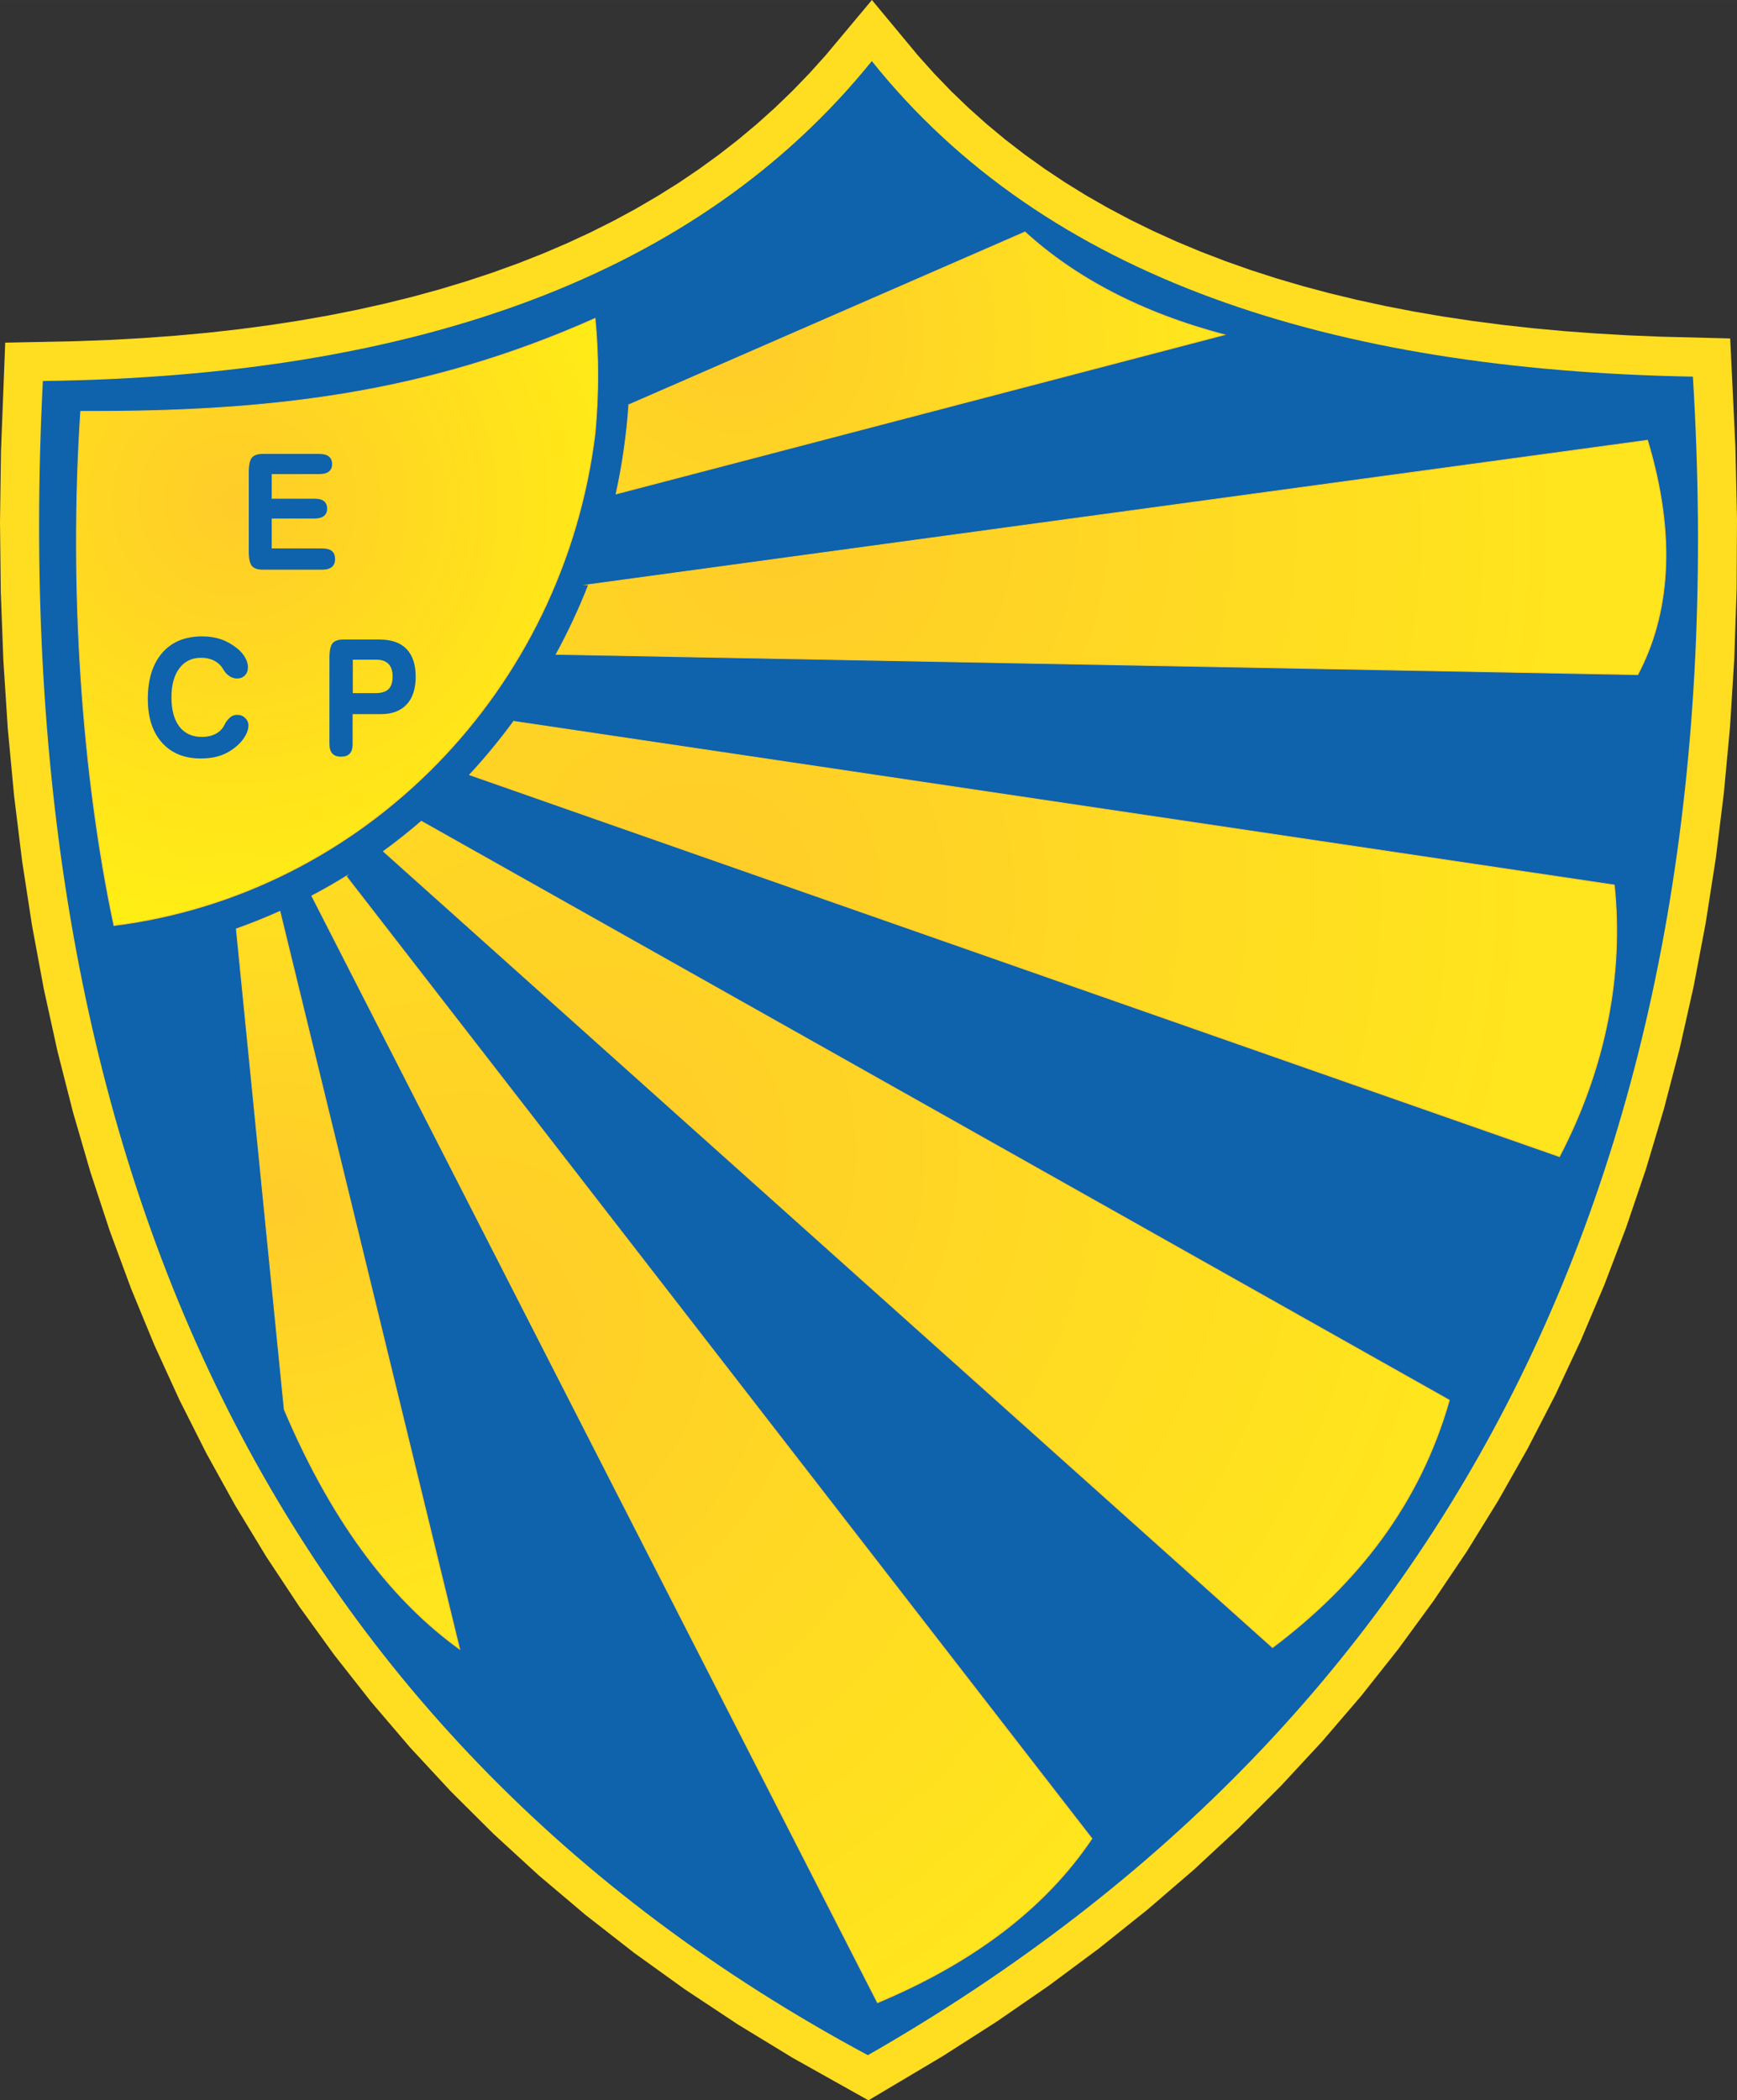 <?xml version="1.0" encoding="UTF-8"?>
<!DOCTYPE svg PUBLIC "-//W3C//DTD SVG 1.1//EN" "http://www.w3.org/Graphics/SVG/1.1/DTD/svg11.dtd">
<!-- Creator: CorelDRAW 2020 (64 Bit) -->
<svg xmlns="http://www.w3.org/2000/svg" xml:space="preserve" width="158.326mm" height="191.351mm" version="1.1" style="shape-rendering:geometricPrecision; text-rendering:geometricPrecision; image-rendering:optimizeQuality; fill-rule:evenodd; clip-rule:evenodd"
viewBox="0 0 556 671.97"
 xmlns:xlink="http://www.w3.org/1999/xlink"
 xmlns:xodm="http://www.corel.com/coreldraw/odm/2003">
 <rect x="0" y="0" width="556" height="671.97" fill="#333333" stroke="none"/>
 <defs>
  <style type="text/css">
   <![CDATA[
    .str0 {stroke:#FFCC29;stroke-width:0.27;stroke-miterlimit:22.926}
    .fil0 {fill:#FFDD21}
    .fil1 {fill:#0F62AC}
    .fil9 {fill:#0F62AC;fill-rule:nonzero}
    .fil2 {fill:url(#id0)}
    .fil8 {fill:url(#id1)}
    .fil4 {fill:url(#id2)}
    .fil3 {fill:url(#id3)}
    .fil7 {fill:url(#id4)}
    .fil6 {fill:url(#id5)}
    .fil5 {fill:url(#id6)}
   ]]>
  </style>
  <radialGradient id="id0" gradientUnits="userSpaceOnUse" gradientTransform="matrix(1.891 -0 -0 1.845 -66 -135)" cx="74.54" cy="160.14" r="82.73" fx="74.54" fy="160.14">
   <stop offset="0" style="stop-opacity:1; stop-color:#FFCC29"/>
   <stop offset="1" style="stop-opacity:1; stop-color:#FFF212"/>
  </radialGradient>
  <radialGradient id="id1" gradientUnits="userSpaceOnUse" gradientTransform="matrix(1.326 -0 -0 1.294 -29 -114)" cx="89.94" cy="386.01" r="100.55" fx="89.94" fy="386.01">
   <stop offset="0" style="stop-opacity:1; stop-color:#FFCC29"/>
   <stop offset="1" style="stop-opacity:1; stop-color:#FFE51D"/>
  </radialGradient>
  <radialGradient id="id2" gradientUnits="userSpaceOnUse" gradientTransform="matrix(1.616 -0 -0 1.577 -153 -99)" xlink:href="#id1" cx="249.07" cy="170.85" r="155.03" fx="249.07" fy="170.85">
  </radialGradient>
  <radialGradient id="id3" gradientUnits="userSpaceOnUse" gradientTransform="matrix(1.681 -0 -0 1.641 -161 -69)" xlink:href="#id1" cx="236.16" cy="107.74" r="84.99" fx="236.16" fy="107.74">
  </radialGradient>
  <radialGradient id="id4" gradientUnits="userSpaceOnUse" gradientTransform="matrix(1.674 -0 -0 1.634 -101 -269)" xlink:href="#id1" cx="149.74" cy="424.5" r="153.51" fx="149.74" fy="424.5">
  </radialGradient>
  <radialGradient id="id5" gradientUnits="userSpaceOnUse" gradientTransform="matrix(1.851 -0 -0 1.806 -162 -297)" xlink:href="#id1" cx="190.97" cy="368.51" r="148.9" fx="190.97" fy="368.51">
  </radialGradient>
  <radialGradient id="id6" gradientUnits="userSpaceOnUse" gradientTransform="matrix(1.661 -0 -0 1.621 -148 -178)" xlink:href="#id1" cx="223.75" cy="286.48" r="160.25" fx="223.75" fy="286.48">
  </radialGradient>
 </defs>
 <g id="Camada_x0020_1">
  <g id="_2004213372256">
   <g>
    <polygon class="fil0" points="1.67,109.63 24.45,109.16 35.17,108.75 45.71,108.17 56.06,107.41 66.24,106.48 76.23,105.36 86.04,104.07 95.66,102.59 105.1,100.94 114.35,99.1 123.41,97.08 132.28,94.88 140.96,92.5 149.45,89.93 157.75,87.18 165.86,84.25 173.77,81.13 181.49,77.83 189.02,74.34 196.35,70.67 203.49,66.81 210.43,62.76 217.19,58.53 223.74,54.1 230.11,49.48 236.29,44.67 242.27,39.67 248.06,34.47 253.66,29.07 259.07,23.48 264.29,17.68 279.09,0 293.84,17.75 299.05,23.56 304.45,29.16 310.05,34.54 315.84,39.71 321.82,44.68 328,49.44 334.36,54 340.92,58.36 347.67,62.53 354.62,66.5 361.75,70.28 369.07,73.87 376.58,77.27 384.27,80.48 392.16,83.51 400.22,86.36 408.47,89.02 416.9,91.5 425.51,93.8 434.3,95.92 443.27,97.87 452.4,99.64 461.71,101.24 471.19,102.66 480.84,103.92 490.65,105.01 500.63,105.93 510.76,106.68 521.05,107.28 531.5,107.71 553.82,108.28 555.49,143 556,165.9 555.88,188.43 555.14,210.58 553.78,232.35 551.79,253.75 549.19,274.77 545.96,295.4 542.11,315.65 537.64,335.52 532.55,354.99 526.84,374.08 520.5,392.76 513.55,411.05 505.97,428.93 497.78,446.42 488.97,463.49 479.54,480.14 469.5,496.39 458.84,512.21 447.57,527.61 435.7,542.59 423.22,557.13 410.13,571.25 396.44,584.93 382.16,598.18 367.27,610.98 351.8,623.35 335.73,635.28 319.08,646.76 301.84,657.79 277.98,671.97 253.7,658.37 236.16,647.68 219.26,636.49 202.99,624.8 187.37,612.61 172.38,599.94 158.03,586.78 144.32,573.15 131.24,559.05 118.8,544.49 106.99,529.47 95.81,514.01 85.27,498.1 75.35,481.76 66.07,465 57.4,447.81 49.36,430.22 41.94,412.22 35.14,393.82 28.95,375.03 23.37,355.85 18.39,336.3 14.02,316.38 10.25,296.09 7.07,275.44 4.49,254.43 2.49,233.08 1.08,211.38 0.25,189.35 -0,166.98 0.32,144.28 "/>
   </g>
   <path class="fil1" d="M13.72 121.9c119.31,-1.52 209.74,-33.53 265.34,-102.36 55.54,69.41 146.92,98.85 262.82,100.96 15.1,246.78 -74.62,428.59 -264.08,537.03 -193.11,-103.58 -276.49,-291.55 -264.08,-535.62z"/>
   <path class="fil2 str0" d="M190.49 101.87c1.16,12.07 1.14,24.39 -0.01,36.73 -10.05,82.21 -73.73,147.36 -154.01,157.51 -10.12,-47.61 -14.43,-107.45 -10.64,-164.5 59.13,0.26 109.72,-5.23 164.65,-29.74z"/>
   <path class="fil3 str0" d="M201.29 129.5l126.81 -55.28c15.71,14.36 36.8,25.75 63.85,32.88l-194.74 50.92c2.03,-9.27 3.41,-18.79 4.08,-28.52z"/>
   <path class="fil4 str0" d="M188.42 187.06l338.94 -46.21c9.49,31.49 6.83,56.15 -3.12,74.99l-346.21 -6.5c3.91,-7.16 7.39,-14.59 10.39,-22.28z"/>
   <path class="fil5 str0" d="M164.42 230.79l352.31 52.36c2.96,28.51 -2.7,58.37 -17.56,86.89l-348.85 -122.15c5.01,-5.41 9.72,-11.12 14.1,-17.09z"/>
   <path class="fil6 str0" d="M134.87 262.76l329.05 185.21c-9.39,33.1 -29.37,58.69 -56.59,79.15l-284.59 -254.74c4.18,-3.04 8.22,-6.25 12.13,-9.62z"/>
   <path class="fil7 str0" d="M110.83 280.34l238.69 307.89c-14.78,22.02 -37.66,39.52 -68.64,52.51l-181.08 -354.11c3.76,-1.97 7.43,-4.08 11.04,-6.3z"/>
   <path class="fil8 str0" d="M89.61 291.58l57.53 236.06c-20.24,-14.58 -39.91,-38.38 -56.15,-76.68l-15.35 -153.78c4.75,-1.68 9.4,-3.55 13.96,-5.6z"/>
   <path class="fil9" d="M103.23 175.47c1.34,0 2.35,0.28 3.02,0.84 0.67,0.56 1,1.42 1,2.55 0,1.11 -0.34,1.96 -1.02,2.53 -0.68,0.57 -1.68,0.87 -3.01,0.87l-19.08 0c-1.7,0 -2.88,-0.4 -3.53,-1.22 -0.65,-0.81 -0.98,-2.34 -0.98,-4.59l0 -25.38c0,-2.26 0.33,-3.8 0.98,-4.62 0.65,-0.82 1.83,-1.22 3.53,-1.22l18.13 0c1.32,0 2.33,0.28 3.01,0.83 0.68,0.55 1.02,1.36 1.02,2.44 0,1.04 -0.35,1.82 -1.02,2.36 -0.68,0.54 -1.68,0.81 -3.01,0.81l-15.3 0 0 7.89 13.76 0c1.33,0 2.32,0.26 2.98,0.79 0.66,0.53 1,1.33 1,2.4 0,1.02 -0.35,1.8 -1.02,2.33 -0.68,0.54 -1.66,0.81 -2.96,0.81l-13.76 0 0 9.57 16.26 0zm-55.92 48.24c0,-6.33 1.53,-11.27 4.59,-14.81 3.06,-3.53 7.33,-5.3 12.8,-5.3 2.16,0 4.15,0.3 5.95,0.9 1.81,0.6 3.51,1.56 5.14,2.84 1.1,0.86 1.98,1.84 2.62,2.93 0.64,1.1 0.95,2.14 0.95,3.15 0,1.11 -0.32,1.99 -0.95,2.65 -0.64,0.66 -1.5,1 -2.58,1 -0.6,0 -1.18,-0.13 -1.72,-0.38 -0.55,-0.25 -1.1,-0.64 -1.63,-1.16 -0.27,-0.27 -0.59,-0.68 -0.92,-1.23 -0.33,-0.55 -0.58,-0.91 -0.72,-1.08 -0.79,-0.94 -1.72,-1.64 -2.8,-2.09 -1.08,-0.46 -2.32,-0.69 -3.71,-0.69 -2.93,0 -5.23,1.13 -6.92,3.37 -1.68,2.24 -2.53,5.34 -2.53,9.29 0,4.04 0.85,7.16 2.54,9.37 1.69,2.2 4.1,3.3 7.23,3.3 1.37,0 2.61,-0.23 3.71,-0.67 1.09,-0.44 1.99,-1.08 2.67,-1.92 0.28,-0.35 0.56,-0.79 0.84,-1.31 0.28,-0.53 0.46,-0.87 0.56,-1 0.62,-0.82 1.2,-1.39 1.72,-1.7 0.53,-0.31 1.12,-0.46 1.79,-0.46 1,0 1.84,0.33 2.54,1 0.69,0.67 1.05,1.48 1.05,2.44 0,0.94 -0.31,1.97 -0.92,3.1 -0.61,1.12 -1.42,2.16 -2.44,3.09 -1.67,1.52 -3.45,2.61 -5.34,3.29 -1.88,0.68 -4.08,1.03 -6.58,1.03 -5.25,0 -9.39,-1.69 -12.4,-5.06 -3.02,-3.38 -4.53,-8.01 -4.53,-13.89zm65.62 -12.66l0 10.71 7.18 0c1.95,0 3.36,-0.42 4.24,-1.27 0.88,-0.85 1.32,-2.2 1.32,-4.08 0,-1.74 -0.44,-3.07 -1.31,-3.98 -0.87,-0.91 -2.16,-1.37 -3.86,-1.37l-7.58 0zm-0.05 26.99c0,1.35 -0.3,2.37 -0.92,3.05 -0.61,0.67 -1.55,1 -2.8,1 -1.25,0 -2.18,-0.34 -2.79,-1.02 -0.61,-0.68 -0.92,-1.68 -0.92,-3.03l0 -27.59c0,-2.26 0.33,-3.8 0.98,-4.62 0.65,-0.82 1.83,-1.22 3.53,-1.22l11.55 0c3.79,0 6.67,1.01 8.62,3.03 1.95,2.01 2.93,4.98 2.93,8.89 0,3.82 -0.96,6.76 -2.87,8.83 -1.91,2.06 -4.64,3.11 -8.19,3.11l-9.13 0 0 9.57z"/>
  </g>
 </g>
</svg>
